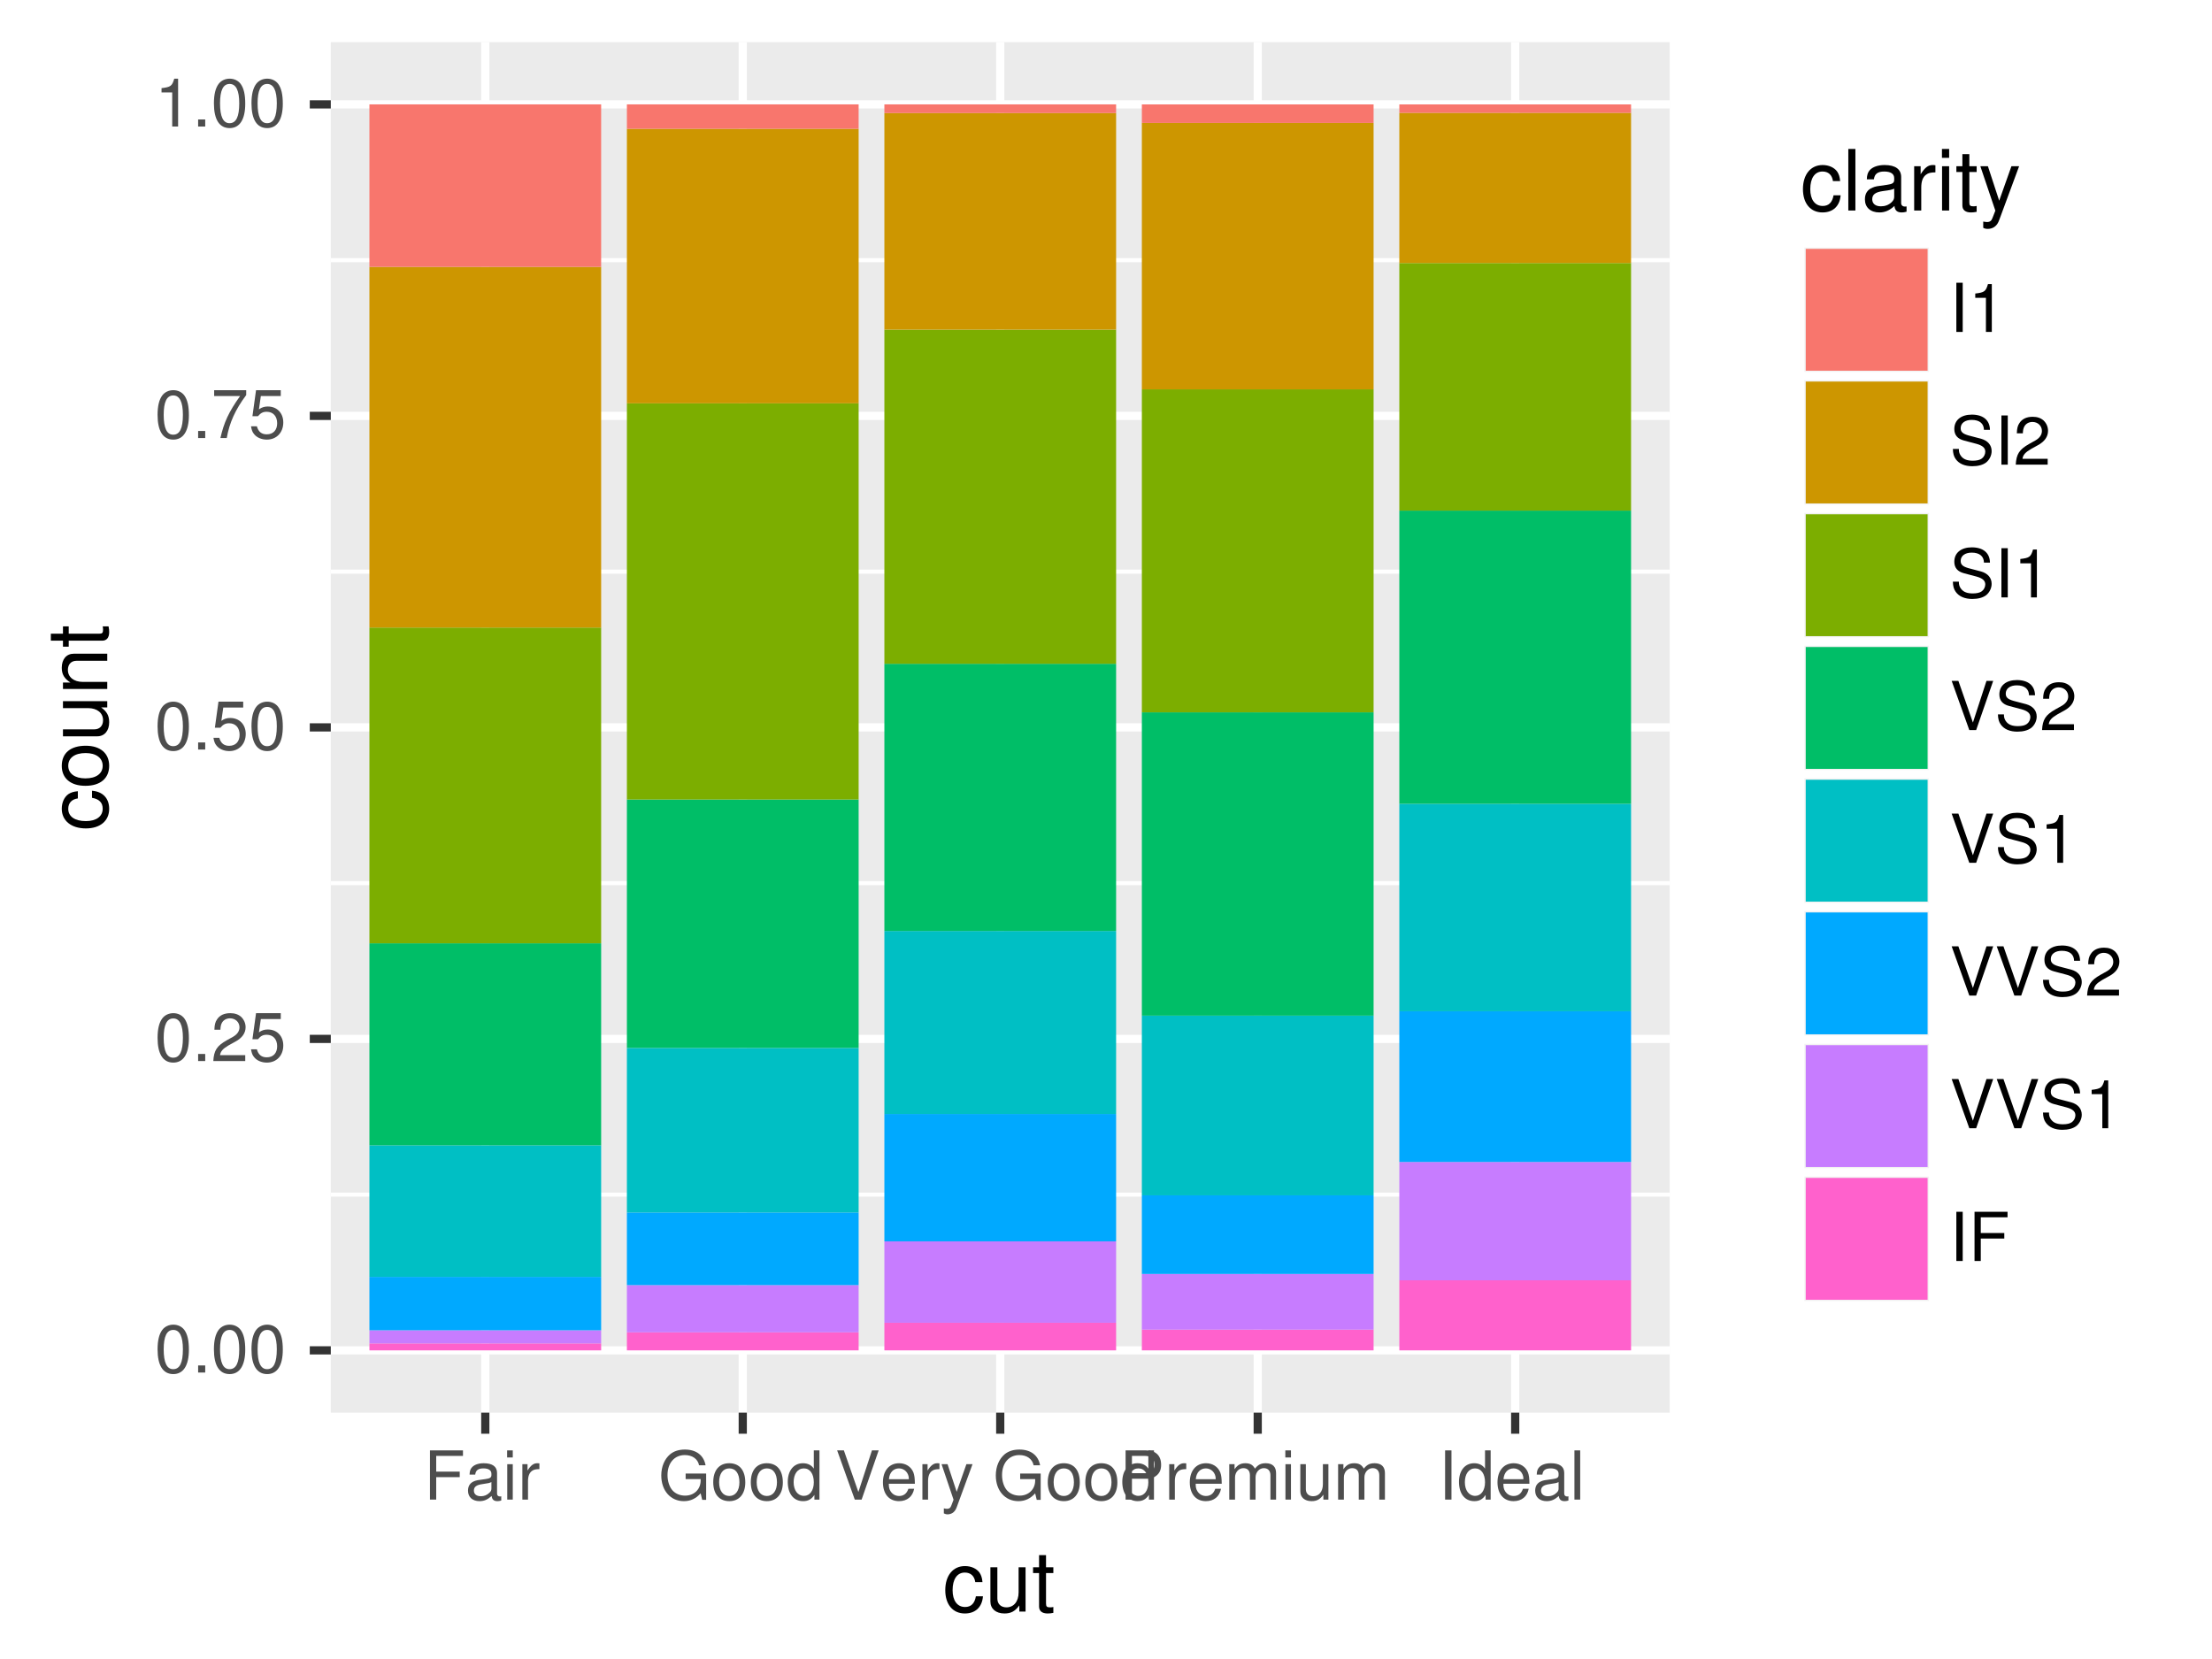 <?xml version="1.0" encoding="UTF-8"?>
<svg xmlns="http://www.w3.org/2000/svg" xmlns:xlink="http://www.w3.org/1999/xlink" width="288pt" height="216pt" viewBox="0 0 288 216" version="1.1">
<defs>
<g>
<symbol overflow="visible" id="glyph0-0">
<path style="stroke:none;" d=""/>
</symbol>
<symbol overflow="visible" id="glyph0-1">
<path style="stroke:none;" d="M 2.422 -6.234 C 1.844 -6.234 1.312 -5.984 0.984 -5.547 C 0.578 -5 0.375 -4.172 0.375 -3.016 C 0.375 -0.922 1.078 0.203 2.422 0.203 C 3.734 0.203 4.453 -0.922 4.453 -2.969 C 4.453 -4.172 4.266 -4.984 3.859 -5.547 C 3.531 -5.984 3.016 -6.234 2.422 -6.234 Z M 2.422 -5.547 C 3.25 -5.547 3.672 -4.703 3.672 -3.031 C 3.672 -1.266 3.266 -0.438 2.406 -0.438 C 1.578 -0.438 1.172 -1.297 1.172 -3.016 C 1.172 -4.719 1.578 -5.547 2.422 -5.547 Z M 2.422 -5.547 "/>
</symbol>
<symbol overflow="visible" id="glyph0-2">
<path style="stroke:none;" d="M 1.688 -0.922 L 0.766 -0.922 L 0.766 0 L 1.688 0 Z M 1.688 -0.922 "/>
</symbol>
<symbol overflow="visible" id="glyph0-3">
<path style="stroke:none;" d="M 4.453 -0.766 L 1.172 -0.766 C 1.25 -1.281 1.531 -1.594 2.297 -2.047 L 3.172 -2.531 C 4.047 -3 4.5 -3.641 4.5 -4.406 C 4.5 -4.922 4.281 -5.406 3.922 -5.75 C 3.547 -6.078 3.094 -6.234 2.5 -6.234 C 1.703 -6.234 1.125 -5.953 0.781 -5.422 C 0.547 -5.094 0.453 -4.703 0.438 -4.078 L 1.219 -4.078 C 1.234 -4.5 1.297 -4.75 1.406 -4.953 C 1.594 -5.328 2 -5.562 2.469 -5.562 C 3.172 -5.562 3.703 -5.062 3.703 -4.391 C 3.703 -3.891 3.406 -3.469 2.859 -3.156 L 2.047 -2.703 C 0.75 -1.969 0.375 -1.375 0.297 0 L 4.453 0 Z M 4.453 -0.766 "/>
</symbol>
<symbol overflow="visible" id="glyph0-4">
<path style="stroke:none;" d="M 4.188 -6.234 L 0.969 -6.234 L 0.5 -2.844 L 1.219 -2.844 C 1.578 -3.266 1.875 -3.422 2.359 -3.422 C 3.188 -3.422 3.719 -2.844 3.719 -1.922 C 3.719 -1.031 3.203 -0.484 2.359 -0.484 C 1.688 -0.484 1.266 -0.828 1.078 -1.531 L 0.312 -1.531 C 0.406 -1.016 0.5 -0.781 0.688 -0.547 C 1.031 -0.078 1.672 0.203 2.375 0.203 C 3.641 0.203 4.516 -0.719 4.516 -2.031 C 4.516 -3.266 3.688 -4.109 2.5 -4.109 C 2.062 -4.109 1.703 -4 1.344 -3.734 L 1.594 -5.469 L 4.188 -5.469 Z M 4.188 -6.234 "/>
</symbol>
<symbol overflow="visible" id="glyph0-5">
<path style="stroke:none;" d="M 4.578 -6.234 L 0.406 -6.234 L 0.406 -5.469 L 3.781 -5.469 C 2.281 -3.359 1.688 -2.047 1.219 0 L 2.047 0 C 2.391 -2 3.172 -3.719 4.578 -5.594 Z M 4.578 -6.234 "/>
</symbol>
<symbol overflow="visible" id="glyph0-6">
<path style="stroke:none;" d="M 2.281 -4.438 L 2.281 0 L 3.047 0 L 3.047 -6.234 L 2.547 -6.234 C 2.266 -5.281 2.094 -5.141 0.891 -5 L 0.891 -4.438 Z M 2.281 -4.438 "/>
</symbol>
<symbol overflow="visible" id="glyph0-7">
<path style="stroke:none;" d="M 1.609 -2.922 L 4.672 -2.922 L 4.672 -3.641 L 1.609 -3.641 L 1.609 -5.688 L 5.094 -5.688 L 5.094 -6.406 L 0.797 -6.406 L 0.797 0 L 1.609 0 Z M 1.609 -2.922 "/>
</symbol>
<symbol overflow="visible" id="glyph0-8">
<path style="stroke:none;" d="M 4.703 -0.438 C 4.625 -0.406 4.594 -0.406 4.547 -0.406 C 4.297 -0.406 4.156 -0.547 4.156 -0.781 L 4.156 -3.484 C 4.156 -4.297 3.547 -4.734 2.422 -4.734 C 1.75 -4.734 1.203 -4.547 0.891 -4.203 C 0.672 -3.969 0.594 -3.703 0.578 -3.25 L 1.312 -3.25 C 1.375 -3.812 1.703 -4.062 2.391 -4.062 C 3.047 -4.062 3.422 -3.812 3.422 -3.375 L 3.422 -3.188 C 3.422 -2.875 3.234 -2.75 2.656 -2.672 C 1.625 -2.547 1.453 -2.5 1.172 -2.391 C 0.641 -2.172 0.375 -1.766 0.375 -1.156 C 0.375 -0.328 0.953 0.203 1.875 0.203 C 2.469 0.203 2.922 0 3.453 -0.469 C 3.5 -0.016 3.734 0.203 4.203 0.203 C 4.359 0.203 4.469 0.188 4.703 0.125 Z M 3.422 -1.453 C 3.422 -1.203 3.359 -1.062 3.125 -0.859 C 2.828 -0.578 2.469 -0.438 2.047 -0.438 C 1.469 -0.438 1.141 -0.719 1.141 -1.172 C 1.141 -1.656 1.453 -1.906 2.25 -2.016 C 3.016 -2.125 3.172 -2.156 3.422 -2.281 Z M 3.422 -1.453 "/>
</symbol>
<symbol overflow="visible" id="glyph0-9">
<path style="stroke:none;" d="M 1.312 -4.609 L 0.594 -4.609 L 0.594 0 L 1.312 0 Z M 1.312 -6.406 L 0.578 -6.406 L 0.578 -5.484 L 1.312 -5.484 Z M 1.312 -6.406 "/>
</symbol>
<symbol overflow="visible" id="glyph0-10">
<path style="stroke:none;" d="M 0.609 -4.609 L 0.609 0 L 1.344 0 L 1.344 -2.391 C 1.344 -3.047 1.516 -3.484 1.859 -3.734 C 2.094 -3.906 2.312 -3.953 2.828 -3.969 L 2.828 -4.719 C 2.703 -4.734 2.641 -4.734 2.547 -4.734 C 2.062 -4.734 1.703 -4.453 1.281 -3.781 L 1.281 -4.609 Z M 0.609 -4.609 "/>
</symbol>
<symbol overflow="visible" id="glyph0-11">
<path style="stroke:none;" d="M 6.234 -3.391 L 3.562 -3.391 L 3.562 -2.672 L 5.516 -2.672 L 5.516 -2.484 C 5.516 -1.344 4.672 -0.516 3.5 -0.516 C 2.844 -0.516 2.266 -0.75 1.875 -1.172 C 1.453 -1.625 1.203 -2.391 1.203 -3.188 C 1.203 -4.766 2.109 -5.797 3.453 -5.797 C 4.438 -5.797 5.141 -5.297 5.312 -4.469 L 6.156 -4.469 C 5.922 -5.766 4.938 -6.516 3.469 -6.516 C 2.688 -6.516 2.047 -6.312 1.547 -5.906 C 0.812 -5.281 0.391 -4.297 0.391 -3.141 C 0.391 -1.172 1.594 0.203 3.328 0.203 C 4.203 0.203 4.891 -0.125 5.516 -0.812 L 5.719 0.031 L 6.234 0.031 Z M 6.234 -3.391 "/>
</symbol>
<symbol overflow="visible" id="glyph0-12">
<path style="stroke:none;" d="M 2.391 -4.734 C 1.094 -4.734 0.312 -3.812 0.312 -2.266 C 0.312 -0.719 1.094 0.203 2.406 0.203 C 3.688 0.203 4.484 -0.719 4.484 -2.234 C 4.484 -3.828 3.719 -4.734 2.391 -4.734 Z M 2.406 -4.062 C 3.234 -4.062 3.719 -3.391 3.719 -2.25 C 3.719 -1.156 3.203 -0.469 2.406 -0.469 C 1.578 -0.469 1.078 -1.156 1.078 -2.266 C 1.078 -3.375 1.578 -4.062 2.406 -4.062 Z M 2.406 -4.062 "/>
</symbol>
<symbol overflow="visible" id="glyph0-13">
<path style="stroke:none;" d="M 4.359 -6.406 L 3.625 -6.406 L 3.625 -4.031 C 3.312 -4.5 2.828 -4.734 2.203 -4.734 C 1.016 -4.734 0.234 -3.781 0.234 -2.312 C 0.234 -0.75 1 0.203 2.234 0.203 C 2.875 0.203 3.312 -0.031 3.703 -0.609 L 3.703 0 L 4.359 0 Z M 2.328 -4.062 C 3.125 -4.062 3.625 -3.359 3.625 -2.25 C 3.625 -1.188 3.109 -0.484 2.344 -0.484 C 1.531 -0.484 1 -1.203 1 -2.266 C 1 -3.344 1.531 -4.062 2.328 -4.062 Z M 2.328 -4.062 "/>
</symbol>
<symbol overflow="visible" id="glyph0-14">
<path style="stroke:none;" d="M 3.453 0 L 5.672 -6.406 L 4.797 -6.406 L 3.031 -0.984 L 1.141 -6.406 L 0.266 -6.406 L 2.562 0 Z M 3.453 0 "/>
</symbol>
<symbol overflow="visible" id="glyph0-15">
<path style="stroke:none;" d="M 4.516 -2.062 C 4.516 -2.766 4.453 -3.188 4.328 -3.531 C 4.031 -4.281 3.328 -4.734 2.469 -4.734 C 1.172 -4.734 0.359 -3.75 0.359 -2.25 C 0.359 -0.734 1.156 0.203 2.453 0.203 C 3.5 0.203 4.234 -0.391 4.422 -1.406 L 3.672 -1.406 C 3.469 -0.797 3.062 -0.469 2.469 -0.469 C 2 -0.469 1.609 -0.688 1.359 -1.078 C 1.188 -1.344 1.125 -1.594 1.125 -2.062 Z M 1.141 -2.656 C 1.203 -3.516 1.719 -4.062 2.453 -4.062 C 3.172 -4.062 3.734 -3.469 3.734 -2.703 C 3.734 -2.688 3.734 -2.672 3.719 -2.656 Z M 1.141 -2.656 "/>
</symbol>
<symbol overflow="visible" id="glyph0-16">
<path style="stroke:none;" d="M 3.406 -4.609 L 2.141 -1.016 L 0.953 -4.609 L 0.172 -4.609 L 1.734 0.016 L 1.453 0.75 C 1.344 1.078 1.172 1.203 0.859 1.203 C 0.75 1.203 0.641 1.172 0.469 1.141 L 0.469 1.797 C 0.625 1.875 0.781 1.922 0.969 1.922 C 1.203 1.922 1.453 1.844 1.656 1.703 C 1.875 1.531 2.016 1.344 2.156 0.969 L 4.203 -4.609 Z M 3.406 -4.609 "/>
</symbol>
<symbol overflow="visible" id="glyph0-17">
<path style="stroke:none;" d=""/>
</symbol>
<symbol overflow="visible" id="glyph0-18">
<path style="stroke:none;" d="M 1.625 -2.719 L 3.641 -2.719 C 4.141 -2.719 4.531 -2.875 4.875 -3.172 C 5.266 -3.531 5.422 -3.938 5.422 -4.531 C 5.422 -5.734 4.719 -6.406 3.453 -6.406 L 0.797 -6.406 L 0.797 0 L 1.625 0 Z M 1.625 -3.438 L 1.625 -5.688 L 3.328 -5.688 C 4.109 -5.688 4.578 -5.266 4.578 -4.562 C 4.578 -3.859 4.109 -3.438 3.328 -3.438 Z M 1.625 -3.438 "/>
</symbol>
<symbol overflow="visible" id="glyph0-19">
<path style="stroke:none;" d="M 0.609 -4.609 L 0.609 0 L 1.359 0 L 1.359 -2.891 C 1.359 -3.562 1.844 -4.094 2.438 -4.094 C 2.984 -4.094 3.297 -3.766 3.297 -3.172 L 3.297 0 L 4.031 0 L 4.031 -2.891 C 4.031 -3.562 4.516 -4.094 5.109 -4.094 C 5.641 -4.094 5.969 -3.75 5.969 -3.172 L 5.969 0 L 6.703 0 L 6.703 -3.453 C 6.703 -4.281 6.234 -4.734 5.359 -4.734 C 4.75 -4.734 4.375 -4.562 3.953 -4.031 C 3.672 -4.531 3.312 -4.734 2.703 -4.734 C 2.094 -4.734 1.688 -4.516 1.297 -3.953 L 1.297 -4.609 Z M 0.609 -4.609 "/>
</symbol>
<symbol overflow="visible" id="glyph0-20">
<path style="stroke:none;" d="M 4.234 0 L 4.234 -4.609 L 3.516 -4.609 L 3.516 -2 C 3.516 -1.062 3.016 -0.438 2.25 -0.438 C 1.672 -0.438 1.297 -0.797 1.297 -1.344 L 1.297 -4.609 L 0.578 -4.609 L 0.578 -1.062 C 0.578 -0.297 1.141 0.203 2.047 0.203 C 2.719 0.203 3.156 -0.031 3.578 -0.641 L 3.578 0 Z M 4.234 0 "/>
</symbol>
<symbol overflow="visible" id="glyph0-21">
<path style="stroke:none;" d="M 1.703 -6.406 L 0.875 -6.406 L 0.875 0 L 1.703 0 Z M 1.703 -6.406 "/>
</symbol>
<symbol overflow="visible" id="glyph0-22">
<path style="stroke:none;" d="M 1.344 -6.406 L 0.594 -6.406 L 0.594 0 L 1.344 0 Z M 1.344 -6.406 "/>
</symbol>
<symbol overflow="visible" id="glyph0-23">
<path style="stroke:none;" d="M 5.25 -4.531 C 5.234 -5.781 4.375 -6.516 2.891 -6.516 C 1.484 -6.516 0.609 -5.797 0.609 -4.641 C 0.609 -3.859 1.031 -3.359 1.875 -3.141 L 3.469 -2.719 C 4.281 -2.5 4.641 -2.188 4.641 -1.688 C 4.641 -1.344 4.453 -0.984 4.188 -0.797 C 3.938 -0.609 3.531 -0.516 3.016 -0.516 C 2.312 -0.516 1.844 -0.688 1.531 -1.062 C 1.297 -1.344 1.188 -1.641 1.203 -2.047 L 0.422 -2.047 C 0.438 -1.453 0.547 -1.062 0.797 -0.719 C 1.234 -0.109 1.984 0.203 2.953 0.203 C 3.719 0.203 4.344 0.031 4.766 -0.297 C 5.188 -0.641 5.469 -1.203 5.469 -1.766 C 5.469 -2.547 4.969 -3.125 4.094 -3.375 L 2.484 -3.797 C 1.719 -4.016 1.438 -4.25 1.438 -4.75 C 1.438 -5.406 2 -5.828 2.875 -5.828 C 3.891 -5.828 4.453 -5.359 4.469 -4.531 Z M 5.25 -4.531 "/>
</symbol>
<symbol overflow="visible" id="glyph1-0">
<path style="stroke:none;" d=""/>
</symbol>
<symbol overflow="visible" id="glyph1-1">
<path style="stroke:none;" d="M 5.188 -3.828 C 5.141 -4.391 5.016 -4.75 4.797 -5.078 C 4.406 -5.609 3.703 -5.922 2.906 -5.922 C 1.359 -5.922 0.344 -4.703 0.344 -2.781 C 0.344 -0.922 1.328 0.25 2.891 0.25 C 4.266 0.25 5.141 -0.578 5.25 -1.984 L 4.328 -1.984 C 4.172 -1.062 3.703 -0.594 2.922 -0.594 C 1.906 -0.594 1.297 -1.422 1.297 -2.781 C 1.297 -4.219 1.891 -5.078 2.891 -5.078 C 3.656 -5.078 4.141 -4.625 4.25 -3.828 Z M 5.188 -3.828 "/>
</symbol>
<symbol overflow="visible" id="glyph1-2">
<path style="stroke:none;" d="M 5.297 0 L 5.297 -5.766 L 4.391 -5.766 L 4.391 -2.5 C 4.391 -1.312 3.766 -0.547 2.812 -0.547 C 2.094 -0.547 1.625 -0.984 1.625 -1.688 L 1.625 -5.766 L 0.719 -5.766 L 0.719 -1.312 C 0.719 -0.359 1.438 0.25 2.547 0.25 C 3.406 0.25 3.938 -0.047 4.484 -0.797 L 4.484 0 Z M 5.297 0 "/>
</symbol>
<symbol overflow="visible" id="glyph1-3">
<path style="stroke:none;" d="M 2.797 -5.766 L 1.844 -5.766 L 1.844 -7.344 L 0.938 -7.344 L 0.938 -5.766 L 0.156 -5.766 L 0.156 -5.016 L 0.938 -5.016 L 0.938 -0.656 C 0.938 -0.078 1.328 0.25 2.047 0.25 C 2.266 0.25 2.484 0.234 2.797 0.172 L 2.797 -0.594 C 2.672 -0.562 2.531 -0.547 2.359 -0.547 C 1.953 -0.547 1.844 -0.656 1.844 -1.062 L 1.844 -5.016 L 2.797 -5.016 Z M 2.797 -5.766 "/>
</symbol>
<symbol overflow="visible" id="glyph1-4">
<path style="stroke:none;" d="M 1.672 -8.016 L 0.75 -8.016 L 0.75 0 L 1.672 0 Z M 1.672 -8.016 "/>
</symbol>
<symbol overflow="visible" id="glyph1-5">
<path style="stroke:none;" d="M 5.891 -0.531 C 5.781 -0.516 5.734 -0.516 5.688 -0.516 C 5.375 -0.516 5.188 -0.688 5.188 -0.969 L 5.188 -4.359 C 5.188 -5.375 4.438 -5.922 3.031 -5.922 C 2.188 -5.922 1.5 -5.688 1.109 -5.266 C 0.844 -4.969 0.734 -4.625 0.719 -4.062 L 1.641 -4.062 C 1.719 -4.766 2.141 -5.078 2.984 -5.078 C 3.812 -5.078 4.281 -4.781 4.281 -4.219 L 4.281 -3.984 C 4.281 -3.594 4.047 -3.438 3.328 -3.344 C 2.031 -3.172 1.828 -3.141 1.469 -2.984 C 0.797 -2.719 0.469 -2.203 0.469 -1.453 C 0.469 -0.406 1.188 0.25 2.359 0.25 C 3.078 0.25 3.656 0 4.312 -0.594 C 4.375 -0.016 4.656 0.25 5.266 0.25 C 5.438 0.25 5.594 0.234 5.891 0.156 Z M 4.281 -1.812 C 4.281 -1.5 4.188 -1.312 3.922 -1.062 C 3.547 -0.719 3.094 -0.547 2.547 -0.547 C 1.844 -0.547 1.422 -0.891 1.422 -1.469 C 1.422 -2.078 1.828 -2.391 2.812 -2.531 C 3.766 -2.656 3.969 -2.703 4.281 -2.844 Z M 4.281 -1.812 "/>
</symbol>
<symbol overflow="visible" id="glyph1-6">
<path style="stroke:none;" d="M 0.766 -5.766 L 0.766 0 L 1.688 0 L 1.688 -2.984 C 1.688 -3.812 1.891 -4.359 2.328 -4.672 C 2.625 -4.891 2.891 -4.953 3.531 -4.969 L 3.531 -5.891 C 3.375 -5.922 3.297 -5.922 3.172 -5.922 C 2.578 -5.922 2.141 -5.578 1.609 -4.719 L 1.609 -5.766 Z M 0.766 -5.766 "/>
</symbol>
<symbol overflow="visible" id="glyph1-7">
<path style="stroke:none;" d="M 1.656 -5.766 L 0.734 -5.766 L 0.734 0 L 1.656 0 Z M 1.656 -8.016 L 0.719 -8.016 L 0.719 -6.859 L 1.656 -6.859 Z M 1.656 -8.016 "/>
</symbol>
<symbol overflow="visible" id="glyph1-8">
<path style="stroke:none;" d="M 4.266 -5.766 L 2.672 -1.281 L 1.203 -5.766 L 0.219 -5.766 L 2.172 0.016 L 1.812 0.938 C 1.672 1.344 1.469 1.5 1.078 1.5 C 0.953 1.5 0.797 1.469 0.594 1.438 L 0.594 2.25 C 0.781 2.359 0.969 2.391 1.203 2.391 C 1.5 2.391 1.828 2.297 2.062 2.125 C 2.359 1.906 2.516 1.672 2.688 1.203 L 5.266 -5.766 Z M 4.266 -5.766 "/>
</symbol>
<symbol overflow="visible" id="glyph2-0">
<path style="stroke:none;" d=""/>
</symbol>
<symbol overflow="visible" id="glyph2-1">
<path style="stroke:none;" d="M -3.828 -5.188 C -4.391 -5.141 -4.75 -5.016 -5.078 -4.797 C -5.609 -4.406 -5.922 -3.703 -5.922 -2.906 C -5.922 -1.359 -4.703 -0.344 -2.781 -0.344 C -0.922 -0.344 0.25 -1.328 0.25 -2.891 C 0.25 -4.266 -0.578 -5.141 -1.984 -5.25 L -1.984 -4.328 C -1.062 -4.172 -0.594 -3.703 -0.594 -2.922 C -0.594 -1.906 -1.422 -1.297 -2.781 -1.297 C -4.219 -1.297 -5.078 -1.891 -5.078 -2.891 C -5.078 -3.656 -4.625 -4.141 -3.828 -4.25 Z M -3.828 -5.188 "/>
</symbol>
<symbol overflow="visible" id="glyph2-2">
<path style="stroke:none;" d="M -5.922 -2.984 C -5.922 -1.375 -4.781 -0.391 -2.844 -0.391 C -0.906 -0.391 0.25 -1.359 0.25 -3 C 0.25 -4.625 -0.906 -5.609 -2.797 -5.609 C -4.781 -5.609 -5.922 -4.656 -5.922 -2.984 Z M -5.078 -3 C -5.078 -4.031 -4.234 -4.656 -2.812 -4.656 C -1.453 -4.656 -0.594 -4.016 -0.594 -3 C -0.594 -1.984 -1.438 -1.359 -2.844 -1.359 C -4.219 -1.359 -5.078 -1.984 -5.078 -3 Z M -5.078 -3 "/>
</symbol>
<symbol overflow="visible" id="glyph2-3">
<path style="stroke:none;" d="M 0 -5.297 L -5.766 -5.297 L -5.766 -4.391 L -2.5 -4.391 C -1.312 -4.391 -0.547 -3.766 -0.547 -2.812 C -0.547 -2.094 -0.984 -1.625 -1.688 -1.625 L -5.766 -1.625 L -5.766 -0.719 L -1.312 -0.719 C -0.359 -0.719 0.25 -1.438 0.25 -2.547 C 0.25 -3.406 -0.047 -3.938 -0.797 -4.484 L 0 -4.484 Z M 0 -5.297 "/>
</symbol>
<symbol overflow="visible" id="glyph2-4">
<path style="stroke:none;" d="M -5.766 -0.766 L 0 -0.766 L 0 -1.688 L -3.172 -1.688 C -4.359 -1.688 -5.125 -2.312 -5.125 -3.25 C -5.125 -3.984 -4.688 -4.438 -4 -4.438 L 0 -4.438 L 0 -5.359 L -4.359 -5.359 C -5.312 -5.359 -5.922 -4.641 -5.922 -3.531 C -5.922 -2.672 -5.594 -2.125 -4.797 -1.609 L -5.766 -1.609 Z M -5.766 -0.766 "/>
</symbol>
<symbol overflow="visible" id="glyph2-5">
<path style="stroke:none;" d="M -5.766 -2.797 L -5.766 -1.844 L -7.344 -1.844 L -7.344 -0.938 L -5.766 -0.938 L -5.766 -0.156 L -5.016 -0.156 L -5.016 -0.938 L -0.656 -0.938 C -0.078 -0.938 0.25 -1.328 0.25 -2.047 C 0.25 -2.266 0.234 -2.484 0.172 -2.797 L -0.594 -2.797 C -0.562 -2.672 -0.547 -2.531 -0.547 -2.359 C -0.547 -1.953 -0.656 -1.844 -1.062 -1.844 L -5.016 -1.844 L -5.016 -2.797 Z M -5.766 -2.797 "/>
</symbol>
</g>
<clipPath id="clip1">
  <path d="M 43.07 5.48 L 218 5.48 L 218 184 L 43.07 184 Z M 43.07 5.48 "/>
</clipPath>
<clipPath id="clip2">
  <path d="M 43.07 155 L 218 155 L 218 156 L 43.07 156 Z M 43.07 155 "/>
</clipPath>
<clipPath id="clip3">
  <path d="M 43.07 114 L 218 114 L 218 116 L 43.07 116 Z M 43.07 114 "/>
</clipPath>
<clipPath id="clip4">
  <path d="M 43.07 74 L 218 74 L 218 75 L 43.07 75 Z M 43.07 74 "/>
</clipPath>
<clipPath id="clip5">
  <path d="M 43.07 33 L 218 33 L 218 35 L 43.07 35 Z M 43.07 33 "/>
</clipPath>
<clipPath id="clip6">
  <path d="M 43.07 175 L 218 175 L 218 177 L 43.07 177 Z M 43.07 175 "/>
</clipPath>
<clipPath id="clip7">
  <path d="M 43.07 134 L 218 134 L 218 136 L 43.07 136 Z M 43.07 134 "/>
</clipPath>
<clipPath id="clip8">
  <path d="M 43.07 94 L 218 94 L 218 96 L 43.07 96 Z M 43.07 94 "/>
</clipPath>
<clipPath id="clip9">
  <path d="M 43.07 53 L 218 53 L 218 55 L 43.07 55 Z M 43.07 53 "/>
</clipPath>
<clipPath id="clip10">
  <path d="M 43.07 13 L 218 13 L 218 15 L 43.07 15 Z M 43.07 13 "/>
</clipPath>
<clipPath id="clip11">
  <path d="M 62 5.48 L 64 5.48 L 64 184.93 L 62 184.93 Z M 62 5.48 "/>
</clipPath>
<clipPath id="clip12">
  <path d="M 96 5.48 L 98 5.48 L 98 184.93 L 96 184.93 Z M 96 5.48 "/>
</clipPath>
<clipPath id="clip13">
  <path d="M 129 5.48 L 131 5.48 L 131 184.93 L 129 184.93 Z M 129 5.48 "/>
</clipPath>
<clipPath id="clip14">
  <path d="M 163 5.48 L 165 5.48 L 165 184.93 L 163 184.93 Z M 163 5.48 "/>
</clipPath>
<clipPath id="clip15">
  <path d="M 196 5.48 L 198 5.48 L 198 184.93 L 196 184.93 Z M 196 5.48 "/>
</clipPath>
</defs>
<g id="surface331">
<rect x="0" y="0" width="288" height="216" style="fill:rgb(100%,100%,100%);fill-opacity:1;stroke:none;"/>
<rect x="0" y="0" width="288" height="216" style="fill:rgb(100%,100%,100%);fill-opacity:1;stroke:none;"/>
<path style="fill:none;stroke-width:1.067;stroke-linecap:round;stroke-linejoin:round;stroke:rgb(100%,100%,100%);stroke-opacity:1;stroke-miterlimit:10;" d="M 0 216 L 288 216 L 288 0 L 0 0 Z M 0 216 "/>
<g clip-path="url(#clip1)" clip-rule="nonzero">
<path style=" stroke:none;fill-rule:nonzero;fill:rgb(92.157%,92.157%,92.157%);fill-opacity:1;" d="M 43.07 183.93 L 217.391 183.93 L 217.391 5.48 L 43.07 5.48 Z M 43.07 183.93 "/>
</g>
<g clip-path="url(#clip2)" clip-rule="nonzero">
<path style="fill:none;stroke-width:0.533;stroke-linecap:butt;stroke-linejoin:round;stroke:rgb(100%,100%,100%);stroke-opacity:1;stroke-miterlimit:10;" d="M 43.07 155.539 L 217.391 155.539 "/>
</g>
<g clip-path="url(#clip3)" clip-rule="nonzero">
<path style="fill:none;stroke-width:0.533;stroke-linecap:butt;stroke-linejoin:round;stroke:rgb(100%,100%,100%);stroke-opacity:1;stroke-miterlimit:10;" d="M 43.07 114.984 L 217.391 114.984 "/>
</g>
<g clip-path="url(#clip4)" clip-rule="nonzero">
<path style="fill:none;stroke-width:0.533;stroke-linecap:butt;stroke-linejoin:round;stroke:rgb(100%,100%,100%);stroke-opacity:1;stroke-miterlimit:10;" d="M 43.07 74.426 L 217.391 74.426 "/>
</g>
<g clip-path="url(#clip5)" clip-rule="nonzero">
<path style="fill:none;stroke-width:0.533;stroke-linecap:butt;stroke-linejoin:round;stroke:rgb(100%,100%,100%);stroke-opacity:1;stroke-miterlimit:10;" d="M 43.07 33.871 L 217.391 33.871 "/>
</g>
<g clip-path="url(#clip6)" clip-rule="nonzero">
<path style="fill:none;stroke-width:1.067;stroke-linecap:butt;stroke-linejoin:round;stroke:rgb(100%,100%,100%);stroke-opacity:1;stroke-miterlimit:10;" d="M 43.07 175.816 L 217.391 175.816 "/>
</g>
<g clip-path="url(#clip7)" clip-rule="nonzero">
<path style="fill:none;stroke-width:1.067;stroke-linecap:butt;stroke-linejoin:round;stroke:rgb(100%,100%,100%);stroke-opacity:1;stroke-miterlimit:10;" d="M 43.07 135.262 L 217.391 135.262 "/>
</g>
<g clip-path="url(#clip8)" clip-rule="nonzero">
<path style="fill:none;stroke-width:1.067;stroke-linecap:butt;stroke-linejoin:round;stroke:rgb(100%,100%,100%);stroke-opacity:1;stroke-miterlimit:10;" d="M 43.07 94.703 L 217.391 94.703 "/>
</g>
<g clip-path="url(#clip9)" clip-rule="nonzero">
<path style="fill:none;stroke-width:1.067;stroke-linecap:butt;stroke-linejoin:round;stroke:rgb(100%,100%,100%);stroke-opacity:1;stroke-miterlimit:10;" d="M 43.07 54.148 L 217.391 54.148 "/>
</g>
<g clip-path="url(#clip10)" clip-rule="nonzero">
<path style="fill:none;stroke-width:1.067;stroke-linecap:butt;stroke-linejoin:round;stroke:rgb(100%,100%,100%);stroke-opacity:1;stroke-miterlimit:10;" d="M 43.07 13.59 L 217.391 13.59 "/>
</g>
<g clip-path="url(#clip11)" clip-rule="nonzero">
<path style="fill:none;stroke-width:1.067;stroke-linecap:butt;stroke-linejoin:round;stroke:rgb(100%,100%,100%);stroke-opacity:1;stroke-miterlimit:10;" d="M 63.184 183.93 L 63.184 5.48 "/>
</g>
<g clip-path="url(#clip12)" clip-rule="nonzero">
<path style="fill:none;stroke-width:1.067;stroke-linecap:butt;stroke-linejoin:round;stroke:rgb(100%,100%,100%);stroke-opacity:1;stroke-miterlimit:10;" d="M 96.707 183.93 L 96.707 5.48 "/>
</g>
<g clip-path="url(#clip13)" clip-rule="nonzero">
<path style="fill:none;stroke-width:1.067;stroke-linecap:butt;stroke-linejoin:round;stroke:rgb(100%,100%,100%);stroke-opacity:1;stroke-miterlimit:10;" d="M 130.23 183.93 L 130.23 5.48 "/>
</g>
<g clip-path="url(#clip14)" clip-rule="nonzero">
<path style="fill:none;stroke-width:1.067;stroke-linecap:butt;stroke-linejoin:round;stroke:rgb(100%,100%,100%);stroke-opacity:1;stroke-miterlimit:10;" d="M 163.754 183.93 L 163.754 5.48 "/>
</g>
<g clip-path="url(#clip15)" clip-rule="nonzero">
<path style="fill:none;stroke-width:1.067;stroke-linecap:butt;stroke-linejoin:round;stroke:rgb(100%,100%,100%);stroke-opacity:1;stroke-miterlimit:10;" d="M 197.277 183.93 L 197.277 5.48 "/>
</g>
<path style=" stroke:none;fill-rule:nonzero;fill:rgb(100%,38.039%,80%);fill-opacity:1;" d="M 48.098 175.816 L 78.27 175.816 L 78.27 174.91 L 48.098 174.91 Z M 48.098 175.816 "/>
<path style=" stroke:none;fill-rule:nonzero;fill:rgb(78.039%,48.627%,100%);fill-opacity:1;" d="M 48.098 174.91 L 78.27 174.91 L 78.27 173.195 L 48.098 173.195 Z M 48.098 174.91 "/>
<path style=" stroke:none;fill-rule:nonzero;fill:rgb(0%,66.275%,100%);fill-opacity:1;" d="M 48.098 173.199 L 78.27 173.199 L 78.27 166.246 L 48.098 166.246 Z M 48.098 173.199 "/>
<path style=" stroke:none;fill-rule:nonzero;fill:rgb(0%,74.902%,76.863%);fill-opacity:1;" d="M 48.098 166.246 L 78.27 166.246 L 78.27 149.117 L 48.098 149.117 Z M 48.098 166.246 "/>
<path style=" stroke:none;fill-rule:nonzero;fill:rgb(0%,74.51%,40.392%);fill-opacity:1;" d="M 48.098 149.117 L 78.27 149.117 L 78.27 122.816 L 48.098 122.816 Z M 48.098 149.117 "/>
<path style=" stroke:none;fill-rule:nonzero;fill:rgb(48.627%,68.235%,0%);fill-opacity:1;" d="M 48.098 122.816 L 78.27 122.816 L 78.27 81.707 L 48.098 81.707 Z M 48.098 122.816 "/>
<path style=" stroke:none;fill-rule:nonzero;fill:rgb(80.392%,58.824%,0%);fill-opacity:1;" d="M 48.098 81.707 L 78.27 81.707 L 78.27 34.75 L 48.098 34.75 Z M 48.098 81.707 "/>
<path style=" stroke:none;fill-rule:nonzero;fill:rgb(97.255%,46.275%,42.745%);fill-opacity:1;" d="M 48.098 34.75 L 78.27 34.75 L 78.27 13.59 L 48.098 13.59 Z M 48.098 34.75 "/>
<path style=" stroke:none;fill-rule:nonzero;fill:rgb(100%,38.039%,80%);fill-opacity:1;" d="M 81.621 175.816 L 111.793 175.816 L 111.793 173.469 L 81.621 173.469 Z M 81.621 175.816 "/>
<path style=" stroke:none;fill-rule:nonzero;fill:rgb(78.039%,48.627%,100%);fill-opacity:1;" d="M 81.621 173.469 L 111.793 173.469 L 111.793 167.316 L 81.621 167.316 Z M 81.621 173.469 "/>
<path style=" stroke:none;fill-rule:nonzero;fill:rgb(0%,66.275%,100%);fill-opacity:1;" d="M 81.621 167.32 L 111.793 167.32 L 111.793 157.863 L 81.621 157.863 Z M 81.621 167.32 "/>
<path style=" stroke:none;fill-rule:nonzero;fill:rgb(0%,74.902%,76.863%);fill-opacity:1;" d="M 81.621 157.863 L 111.793 157.863 L 111.793 136.438 L 81.621 136.438 Z M 81.621 157.863 "/>
<path style=" stroke:none;fill-rule:nonzero;fill:rgb(0%,74.51%,40.392%);fill-opacity:1;" d="M 81.621 136.434 L 111.793 136.434 L 111.793 104.094 L 81.621 104.094 Z M 81.621 136.434 "/>
<path style=" stroke:none;fill-rule:nonzero;fill:rgb(48.627%,68.235%,0%);fill-opacity:1;" d="M 81.621 104.094 L 111.793 104.094 L 111.793 52.508 L 81.621 52.508 Z M 81.621 104.094 "/>
<path style=" stroke:none;fill-rule:nonzero;fill:rgb(80.392%,58.824%,0%);fill-opacity:1;" d="M 81.621 52.512 L 111.793 52.512 L 111.793 16.766 L 81.621 16.766 Z M 81.621 52.512 "/>
<path style=" stroke:none;fill-rule:nonzero;fill:rgb(97.255%,46.275%,42.745%);fill-opacity:1;" d="M 81.621 16.766 L 111.793 16.766 L 111.793 13.59 L 81.621 13.59 Z M 81.621 16.766 "/>
<path style=" stroke:none;fill-rule:nonzero;fill:rgb(100%,38.039%,80%);fill-opacity:1;" d="M 115.145 175.816 L 145.316 175.816 L 145.316 172.219 L 115.145 172.219 Z M 115.145 175.816 "/>
<path style=" stroke:none;fill-rule:nonzero;fill:rgb(78.039%,48.627%,100%);fill-opacity:1;" d="M 115.145 172.219 L 145.316 172.219 L 145.316 161.625 L 115.145 161.625 Z M 115.145 172.219 "/>
<path style=" stroke:none;fill-rule:nonzero;fill:rgb(0%,66.275%,100%);fill-opacity:1;" d="M 115.145 161.625 L 145.316 161.625 L 145.316 145.043 L 115.145 145.043 Z M 115.145 161.625 "/>
<path style=" stroke:none;fill-rule:nonzero;fill:rgb(0%,74.902%,76.863%);fill-opacity:1;" d="M 115.145 145.043 L 145.316 145.043 L 145.316 121.211 L 115.145 121.211 Z M 115.145 145.043 "/>
<path style=" stroke:none;fill-rule:nonzero;fill:rgb(0%,74.51%,40.392%);fill-opacity:1;" d="M 115.145 121.211 L 145.316 121.211 L 145.316 86.422 L 115.145 86.422 Z M 115.145 121.211 "/>
<path style=" stroke:none;fill-rule:nonzero;fill:rgb(48.627%,68.235%,0%);fill-opacity:1;" d="M 115.145 86.422 L 145.316 86.422 L 145.316 42.918 L 115.145 42.918 Z M 115.145 86.422 "/>
<path style=" stroke:none;fill-rule:nonzero;fill:rgb(80.392%,58.824%,0%);fill-opacity:1;" d="M 115.145 42.914 L 145.316 42.914 L 145.316 14.719 L 115.145 14.719 Z M 115.145 42.914 "/>
<path style=" stroke:none;fill-rule:nonzero;fill:rgb(97.255%,46.275%,42.745%);fill-opacity:1;" d="M 115.145 14.719 L 145.316 14.719 L 145.316 13.59 L 115.145 13.59 Z M 115.145 14.719 "/>
<path style=" stroke:none;fill-rule:nonzero;fill:rgb(100%,38.039%,80%);fill-opacity:1;" d="M 148.668 175.816 L 178.84 175.816 L 178.84 173.109 L 148.668 173.109 Z M 148.668 175.816 "/>
<path style=" stroke:none;fill-rule:nonzero;fill:rgb(78.039%,48.627%,100%);fill-opacity:1;" d="M 148.668 173.113 L 178.84 173.113 L 178.84 165.867 L 148.668 165.867 Z M 148.668 173.113 "/>
<path style=" stroke:none;fill-rule:nonzero;fill:rgb(0%,66.275%,100%);fill-opacity:1;" d="M 148.668 165.867 L 178.84 165.867 L 178.84 155.633 L 148.668 155.633 Z M 148.668 165.867 "/>
<path style=" stroke:none;fill-rule:nonzero;fill:rgb(0%,74.902%,76.863%);fill-opacity:1;" d="M 148.668 155.633 L 178.84 155.633 L 178.84 132.234 L 148.668 132.234 Z M 148.668 155.633 "/>
<path style=" stroke:none;fill-rule:nonzero;fill:rgb(0%,74.51%,40.392%);fill-opacity:1;" d="M 148.668 132.234 L 178.84 132.234 L 178.84 92.746 L 148.668 92.746 Z M 148.668 132.234 "/>
<path style=" stroke:none;fill-rule:nonzero;fill:rgb(48.627%,68.235%,0%);fill-opacity:1;" d="M 148.668 92.746 L 178.84 92.746 L 178.84 50.691 L 148.668 50.691 Z M 148.668 92.746 "/>
<path style=" stroke:none;fill-rule:nonzero;fill:rgb(80.392%,58.824%,0%);fill-opacity:1;" d="M 148.668 50.691 L 178.84 50.691 L 178.84 16 L 148.668 16 Z M 148.668 50.691 "/>
<path style=" stroke:none;fill-rule:nonzero;fill:rgb(97.255%,46.275%,42.745%);fill-opacity:1;" d="M 148.668 16.004 L 178.84 16.004 L 178.84 13.594 L 148.668 13.594 Z M 148.668 16.004 "/>
<path style=" stroke:none;fill-rule:nonzero;fill:rgb(100%,38.039%,80%);fill-opacity:1;" d="M 182.191 175.816 L 212.363 175.816 L 212.363 166.691 L 182.191 166.691 Z M 182.191 175.816 "/>
<path style=" stroke:none;fill-rule:nonzero;fill:rgb(78.039%,48.627%,100%);fill-opacity:1;" d="M 182.191 166.695 L 212.363 166.695 L 212.363 151.285 L 182.191 151.285 Z M 182.191 166.695 "/>
<path style=" stroke:none;fill-rule:nonzero;fill:rgb(0%,66.275%,100%);fill-opacity:1;" d="M 182.191 151.285 L 212.363 151.285 L 212.363 131.668 L 182.191 131.668 Z M 182.191 151.285 "/>
<path style=" stroke:none;fill-rule:nonzero;fill:rgb(0%,74.902%,76.863%);fill-opacity:1;" d="M 182.191 131.668 L 212.363 131.668 L 212.363 104.652 L 182.191 104.652 Z M 182.191 131.668 "/>
<path style=" stroke:none;fill-rule:nonzero;fill:rgb(0%,74.51%,40.392%);fill-opacity:1;" d="M 182.191 104.652 L 212.363 104.652 L 212.363 66.48 L 182.191 66.48 Z M 182.191 104.652 "/>
<path style=" stroke:none;fill-rule:nonzero;fill:rgb(48.627%,68.235%,0%);fill-opacity:1;" d="M 182.191 66.48 L 212.363 66.48 L 212.363 34.246 L 182.191 34.246 Z M 182.191 66.48 "/>
<path style=" stroke:none;fill-rule:nonzero;fill:rgb(80.392%,58.824%,0%);fill-opacity:1;" d="M 182.191 34.246 L 212.363 34.246 L 212.363 14.688 L 182.191 14.688 Z M 182.191 34.246 "/>
<path style=" stroke:none;fill-rule:nonzero;fill:rgb(97.255%,46.275%,42.745%);fill-opacity:1;" d="M 182.191 14.691 L 212.363 14.691 L 212.363 13.594 L 182.191 13.594 Z M 182.191 14.691 "/>
<g style="fill:rgb(30.196%,30.196%,30.196%);fill-opacity:1;">
  <use xlink:href="#glyph0-1" x="20.141" y="178.702"/>
  <use xlink:href="#glyph0-2" x="25.031" y="178.702"/>
  <use xlink:href="#glyph0-1" x="27.477" y="178.702"/>
  <use xlink:href="#glyph0-1" x="32.367" y="178.702"/>
</g>
<g style="fill:rgb(30.196%,30.196%,30.196%);fill-opacity:1;">
  <use xlink:href="#glyph0-1" x="20.141" y="138.147"/>
  <use xlink:href="#glyph0-2" x="25.031" y="138.147"/>
  <use xlink:href="#glyph0-3" x="27.477" y="138.147"/>
  <use xlink:href="#glyph0-4" x="32.367" y="138.147"/>
</g>
<g style="fill:rgb(30.196%,30.196%,30.196%);fill-opacity:1;">
  <use xlink:href="#glyph0-1" x="20.141" y="97.589"/>
  <use xlink:href="#glyph0-2" x="25.031" y="97.589"/>
  <use xlink:href="#glyph0-4" x="27.477" y="97.589"/>
  <use xlink:href="#glyph0-1" x="32.367" y="97.589"/>
</g>
<g style="fill:rgb(30.196%,30.196%,30.196%);fill-opacity:1;">
  <use xlink:href="#glyph0-1" x="20.141" y="57.034"/>
  <use xlink:href="#glyph0-2" x="25.031" y="57.034"/>
  <use xlink:href="#glyph0-5" x="27.477" y="57.034"/>
  <use xlink:href="#glyph0-4" x="32.367" y="57.034"/>
</g>
<g style="fill:rgb(30.196%,30.196%,30.196%);fill-opacity:1;">
  <use xlink:href="#glyph0-6" x="20.141" y="16.476"/>
  <use xlink:href="#glyph0-2" x="25.031" y="16.476"/>
  <use xlink:href="#glyph0-1" x="27.477" y="16.476"/>
  <use xlink:href="#glyph0-1" x="32.367" y="16.476"/>
</g>
<path style="fill:none;stroke-width:1.067;stroke-linecap:butt;stroke-linejoin:round;stroke:rgb(20%,20%,20%);stroke-opacity:1;stroke-miterlimit:10;" d="M 40.332 175.816 L 43.07 175.816 "/>
<path style="fill:none;stroke-width:1.067;stroke-linecap:butt;stroke-linejoin:round;stroke:rgb(20%,20%,20%);stroke-opacity:1;stroke-miterlimit:10;" d="M 40.332 135.262 L 43.07 135.262 "/>
<path style="fill:none;stroke-width:1.067;stroke-linecap:butt;stroke-linejoin:round;stroke:rgb(20%,20%,20%);stroke-opacity:1;stroke-miterlimit:10;" d="M 40.332 94.703 L 43.07 94.703 "/>
<path style="fill:none;stroke-width:1.067;stroke-linecap:butt;stroke-linejoin:round;stroke:rgb(20%,20%,20%);stroke-opacity:1;stroke-miterlimit:10;" d="M 40.332 54.148 L 43.07 54.148 "/>
<path style="fill:none;stroke-width:1.067;stroke-linecap:butt;stroke-linejoin:round;stroke:rgb(20%,20%,20%);stroke-opacity:1;stroke-miterlimit:10;" d="M 40.332 13.59 L 43.07 13.59 "/>
<path style="fill:none;stroke-width:1.067;stroke-linecap:butt;stroke-linejoin:round;stroke:rgb(20%,20%,20%);stroke-opacity:1;stroke-miterlimit:10;" d="M 63.184 186.668 L 63.184 183.93 "/>
<path style="fill:none;stroke-width:1.067;stroke-linecap:butt;stroke-linejoin:round;stroke:rgb(20%,20%,20%);stroke-opacity:1;stroke-miterlimit:10;" d="M 96.707 186.668 L 96.707 183.93 "/>
<path style="fill:none;stroke-width:1.067;stroke-linecap:butt;stroke-linejoin:round;stroke:rgb(20%,20%,20%);stroke-opacity:1;stroke-miterlimit:10;" d="M 130.23 186.668 L 130.23 183.93 "/>
<path style="fill:none;stroke-width:1.067;stroke-linecap:butt;stroke-linejoin:round;stroke:rgb(20%,20%,20%);stroke-opacity:1;stroke-miterlimit:10;" d="M 163.754 186.668 L 163.754 183.93 "/>
<path style="fill:none;stroke-width:1.067;stroke-linecap:butt;stroke-linejoin:round;stroke:rgb(20%,20%,20%);stroke-opacity:1;stroke-miterlimit:10;" d="M 197.277 186.668 L 197.277 183.93 "/>
<g style="fill:rgb(30.196%,30.196%,30.196%);fill-opacity:1;">
  <use xlink:href="#glyph0-7" x="55.184" y="195.245"/>
  <use xlink:href="#glyph0-8" x="60.559" y="195.245"/>
  <use xlink:href="#glyph0-9" x="65.449" y="195.245"/>
  <use xlink:href="#glyph0-10" x="67.402" y="195.245"/>
</g>
<g style="fill:rgb(30.196%,30.196%,30.196%);fill-opacity:1;">
  <use xlink:href="#glyph0-11" x="85.707" y="195.245"/>
  <use xlink:href="#glyph0-12" x="92.551" y="195.245"/>
  <use xlink:href="#glyph0-12" x="97.441" y="195.245"/>
  <use xlink:href="#glyph0-13" x="102.332" y="195.245"/>
</g>
<g style="fill:rgb(30.196%,30.196%,30.196%);fill-opacity:1;">
  <use xlink:href="#glyph0-14" x="108.73" y="195.245"/>
  <use xlink:href="#glyph0-15" x="114.598" y="195.245"/>
  <use xlink:href="#glyph0-10" x="119.488" y="195.245"/>
  <use xlink:href="#glyph0-16" x="122.418" y="195.245"/>
  <use xlink:href="#glyph0-17" x="126.816" y="195.245"/>
  <use xlink:href="#glyph0-11" x="129.262" y="195.245"/>
  <use xlink:href="#glyph0-12" x="136.105" y="195.245"/>
  <use xlink:href="#glyph0-12" x="140.996" y="195.245"/>
  <use xlink:href="#glyph0-13" x="145.887" y="195.245"/>
</g>
<g style="fill:rgb(30.196%,30.196%,30.196%);fill-opacity:1;">
  <use xlink:href="#glyph0-18" x="145.754" y="195.245"/>
  <use xlink:href="#glyph0-10" x="151.621" y="195.245"/>
  <use xlink:href="#glyph0-15" x="154.551" y="195.245"/>
  <use xlink:href="#glyph0-19" x="159.441" y="195.245"/>
  <use xlink:href="#glyph0-9" x="166.77" y="195.245"/>
  <use xlink:href="#glyph0-20" x="168.723" y="195.245"/>
  <use xlink:href="#glyph0-19" x="173.613" y="195.245"/>
</g>
<g style="fill:rgb(30.196%,30.196%,30.196%);fill-opacity:1;">
  <use xlink:href="#glyph0-21" x="187.277" y="195.245"/>
  <use xlink:href="#glyph0-13" x="189.723" y="195.245"/>
  <use xlink:href="#glyph0-15" x="194.613" y="195.245"/>
  <use xlink:href="#glyph0-8" x="199.504" y="195.245"/>
  <use xlink:href="#glyph0-22" x="204.395" y="195.245"/>
</g>
<g style="fill:rgb(0%,0%,0%);fill-opacity:1;">
  <use xlink:href="#glyph1-1" x="122.73" y="209.823"/>
  <use xlink:href="#glyph1-2" x="128.23" y="209.823"/>
  <use xlink:href="#glyph1-3" x="134.347" y="209.823"/>
</g>
<g style="fill:rgb(0%,0%,0%);fill-opacity:1;">
  <use xlink:href="#glyph2-1" x="13.964" y="108.203"/>
  <use xlink:href="#glyph2-2" x="13.964" y="102.703"/>
  <use xlink:href="#glyph2-3" x="13.964" y="96.587"/>
  <use xlink:href="#glyph2-4" x="13.964" y="90.471"/>
  <use xlink:href="#glyph2-5" x="13.964" y="84.354"/>
</g>
<path style=" stroke:none;fill-rule:nonzero;fill:rgb(100%,100%,100%);fill-opacity:1;" d="M 228.73 175.602 L 282.523 175.602 L 282.523 13.805 L 228.73 13.805 Z M 228.73 175.602 "/>
<g style="fill:rgb(0%,0%,0%);fill-opacity:1;">
  <use xlink:href="#glyph1-1" x="234.398" y="27.409"/>
  <use xlink:href="#glyph1-4" x="239.898" y="27.409"/>
  <use xlink:href="#glyph1-5" x="242.341" y="27.409"/>
  <use xlink:href="#glyph1-6" x="248.457" y="27.409"/>
  <use xlink:href="#glyph1-7" x="252.12" y="27.409"/>
  <use xlink:href="#glyph1-3" x="254.562" y="27.409"/>
  <use xlink:href="#glyph1-8" x="257.62" y="27.409"/>
</g>
<path style="fill-rule:nonzero;fill:rgb(94.902%,94.902%,94.902%);fill-opacity:1;stroke-width:1.067;stroke-linecap:round;stroke-linejoin:round;stroke:rgb(100%,100%,100%);stroke-opacity:1;stroke-miterlimit:10;" d="M 234.398 48.973 L 251.68 48.973 L 251.68 31.691 L 234.398 31.691 Z M 234.398 48.973 "/>
<path style=" stroke:none;fill-rule:nonzero;fill:rgb(97.255%,46.275%,42.745%);fill-opacity:1;" d="M 235.105 48.266 L 250.969 48.266 L 250.969 32.402 L 235.105 32.402 Z M 235.105 48.266 "/>
<path style="fill-rule:nonzero;fill:rgb(94.902%,94.902%,94.902%);fill-opacity:1;stroke-width:1.067;stroke-linecap:round;stroke-linejoin:round;stroke:rgb(100%,100%,100%);stroke-opacity:1;stroke-miterlimit:10;" d="M 234.398 66.254 L 251.68 66.254 L 251.68 48.973 L 234.398 48.973 Z M 234.398 66.254 "/>
<path style=" stroke:none;fill-rule:nonzero;fill:rgb(80.392%,58.824%,0%);fill-opacity:1;" d="M 235.105 65.543 L 250.969 65.543 L 250.969 49.68 L 235.105 49.68 Z M 235.105 65.543 "/>
<path style="fill-rule:nonzero;fill:rgb(94.902%,94.902%,94.902%);fill-opacity:1;stroke-width:1.067;stroke-linecap:round;stroke-linejoin:round;stroke:rgb(100%,100%,100%);stroke-opacity:1;stroke-miterlimit:10;" d="M 234.398 83.535 L 251.68 83.535 L 251.68 66.254 L 234.398 66.254 Z M 234.398 83.535 "/>
<path style=" stroke:none;fill-rule:nonzero;fill:rgb(48.627%,68.235%,0%);fill-opacity:1;" d="M 235.105 82.824 L 250.969 82.824 L 250.969 66.961 L 235.105 66.961 Z M 235.105 82.824 "/>
<path style="fill-rule:nonzero;fill:rgb(94.902%,94.902%,94.902%);fill-opacity:1;stroke-width:1.067;stroke-linecap:round;stroke-linejoin:round;stroke:rgb(100%,100%,100%);stroke-opacity:1;stroke-miterlimit:10;" d="M 234.398 100.812 L 251.68 100.812 L 251.68 83.531 L 234.398 83.531 Z M 234.398 100.812 "/>
<path style=" stroke:none;fill-rule:nonzero;fill:rgb(0%,74.51%,40.392%);fill-opacity:1;" d="M 235.105 100.105 L 250.969 100.105 L 250.969 84.242 L 235.105 84.242 Z M 235.105 100.105 "/>
<path style="fill-rule:nonzero;fill:rgb(94.902%,94.902%,94.902%);fill-opacity:1;stroke-width:1.067;stroke-linecap:round;stroke-linejoin:round;stroke:rgb(100%,100%,100%);stroke-opacity:1;stroke-miterlimit:10;" d="M 234.398 118.094 L 251.68 118.094 L 251.68 100.812 L 234.398 100.812 Z M 234.398 118.094 "/>
<path style=" stroke:none;fill-rule:nonzero;fill:rgb(0%,74.902%,76.863%);fill-opacity:1;" d="M 235.105 117.387 L 250.969 117.387 L 250.969 101.523 L 235.105 101.523 Z M 235.105 117.387 "/>
<path style="fill-rule:nonzero;fill:rgb(94.902%,94.902%,94.902%);fill-opacity:1;stroke-width:1.067;stroke-linecap:round;stroke-linejoin:round;stroke:rgb(100%,100%,100%);stroke-opacity:1;stroke-miterlimit:10;" d="M 234.398 135.375 L 251.68 135.375 L 251.68 118.094 L 234.398 118.094 Z M 234.398 135.375 "/>
<path style=" stroke:none;fill-rule:nonzero;fill:rgb(0%,66.275%,100%);fill-opacity:1;" d="M 235.105 134.664 L 250.969 134.664 L 250.969 118.801 L 235.105 118.801 Z M 235.105 134.664 "/>
<path style="fill-rule:nonzero;fill:rgb(94.902%,94.902%,94.902%);fill-opacity:1;stroke-width:1.067;stroke-linecap:round;stroke-linejoin:round;stroke:rgb(100%,100%,100%);stroke-opacity:1;stroke-miterlimit:10;" d="M 234.398 152.652 L 251.68 152.652 L 251.68 135.371 L 234.398 135.371 Z M 234.398 152.652 "/>
<path style=" stroke:none;fill-rule:nonzero;fill:rgb(78.039%,48.627%,100%);fill-opacity:1;" d="M 235.105 151.945 L 250.969 151.945 L 250.969 136.082 L 235.105 136.082 Z M 235.105 151.945 "/>
<path style="fill-rule:nonzero;fill:rgb(94.902%,94.902%,94.902%);fill-opacity:1;stroke-width:1.067;stroke-linecap:round;stroke-linejoin:round;stroke:rgb(100%,100%,100%);stroke-opacity:1;stroke-miterlimit:10;" d="M 234.398 169.934 L 251.68 169.934 L 251.68 152.652 L 234.398 152.652 Z M 234.398 169.934 "/>
<path style=" stroke:none;fill-rule:nonzero;fill:rgb(100%,38.039%,80%);fill-opacity:1;" d="M 235.105 169.227 L 250.969 169.227 L 250.969 153.363 L 235.105 153.363 Z M 235.105 169.227 "/>
<g style="fill:rgb(0%,0%,0%);fill-opacity:1;">
  <use xlink:href="#glyph0-21" x="253.84" y="43.218"/>
  <use xlink:href="#glyph0-6" x="256.285" y="43.218"/>
</g>
<g style="fill:rgb(0%,0%,0%);fill-opacity:1;">
  <use xlink:href="#glyph0-23" x="253.84" y="60.499"/>
  <use xlink:href="#glyph0-21" x="259.707" y="60.499"/>
  <use xlink:href="#glyph0-3" x="262.152" y="60.499"/>
</g>
<g style="fill:rgb(0%,0%,0%);fill-opacity:1;">
  <use xlink:href="#glyph0-23" x="253.84" y="77.78"/>
  <use xlink:href="#glyph0-21" x="259.707" y="77.78"/>
  <use xlink:href="#glyph0-6" x="262.152" y="77.78"/>
</g>
<g style="fill:rgb(0%,0%,0%);fill-opacity:1;">
  <use xlink:href="#glyph0-14" x="253.84" y="95.058"/>
  <use xlink:href="#glyph0-23" x="259.707" y="95.058"/>
  <use xlink:href="#glyph0-3" x="265.574" y="95.058"/>
</g>
<g style="fill:rgb(0%,0%,0%);fill-opacity:1;">
  <use xlink:href="#glyph0-14" x="253.84" y="112.339"/>
  <use xlink:href="#glyph0-23" x="259.707" y="112.339"/>
  <use xlink:href="#glyph0-6" x="265.574" y="112.339"/>
</g>
<g style="fill:rgb(0%,0%,0%);fill-opacity:1;">
  <use xlink:href="#glyph0-14" x="253.84" y="129.62"/>
  <use xlink:href="#glyph0-14" x="259.707" y="129.62"/>
  <use xlink:href="#glyph0-23" x="265.574" y="129.62"/>
  <use xlink:href="#glyph0-3" x="271.441" y="129.62"/>
</g>
<g style="fill:rgb(0%,0%,0%);fill-opacity:1;">
  <use xlink:href="#glyph0-14" x="253.84" y="146.897"/>
  <use xlink:href="#glyph0-14" x="259.707" y="146.897"/>
  <use xlink:href="#glyph0-23" x="265.574" y="146.897"/>
  <use xlink:href="#glyph0-6" x="271.441" y="146.897"/>
</g>
<g style="fill:rgb(0%,0%,0%);fill-opacity:1;">
  <use xlink:href="#glyph0-21" x="253.84" y="164.179"/>
  <use xlink:href="#glyph0-7" x="256.285" y="164.179"/>
</g>
</g>
</svg>
